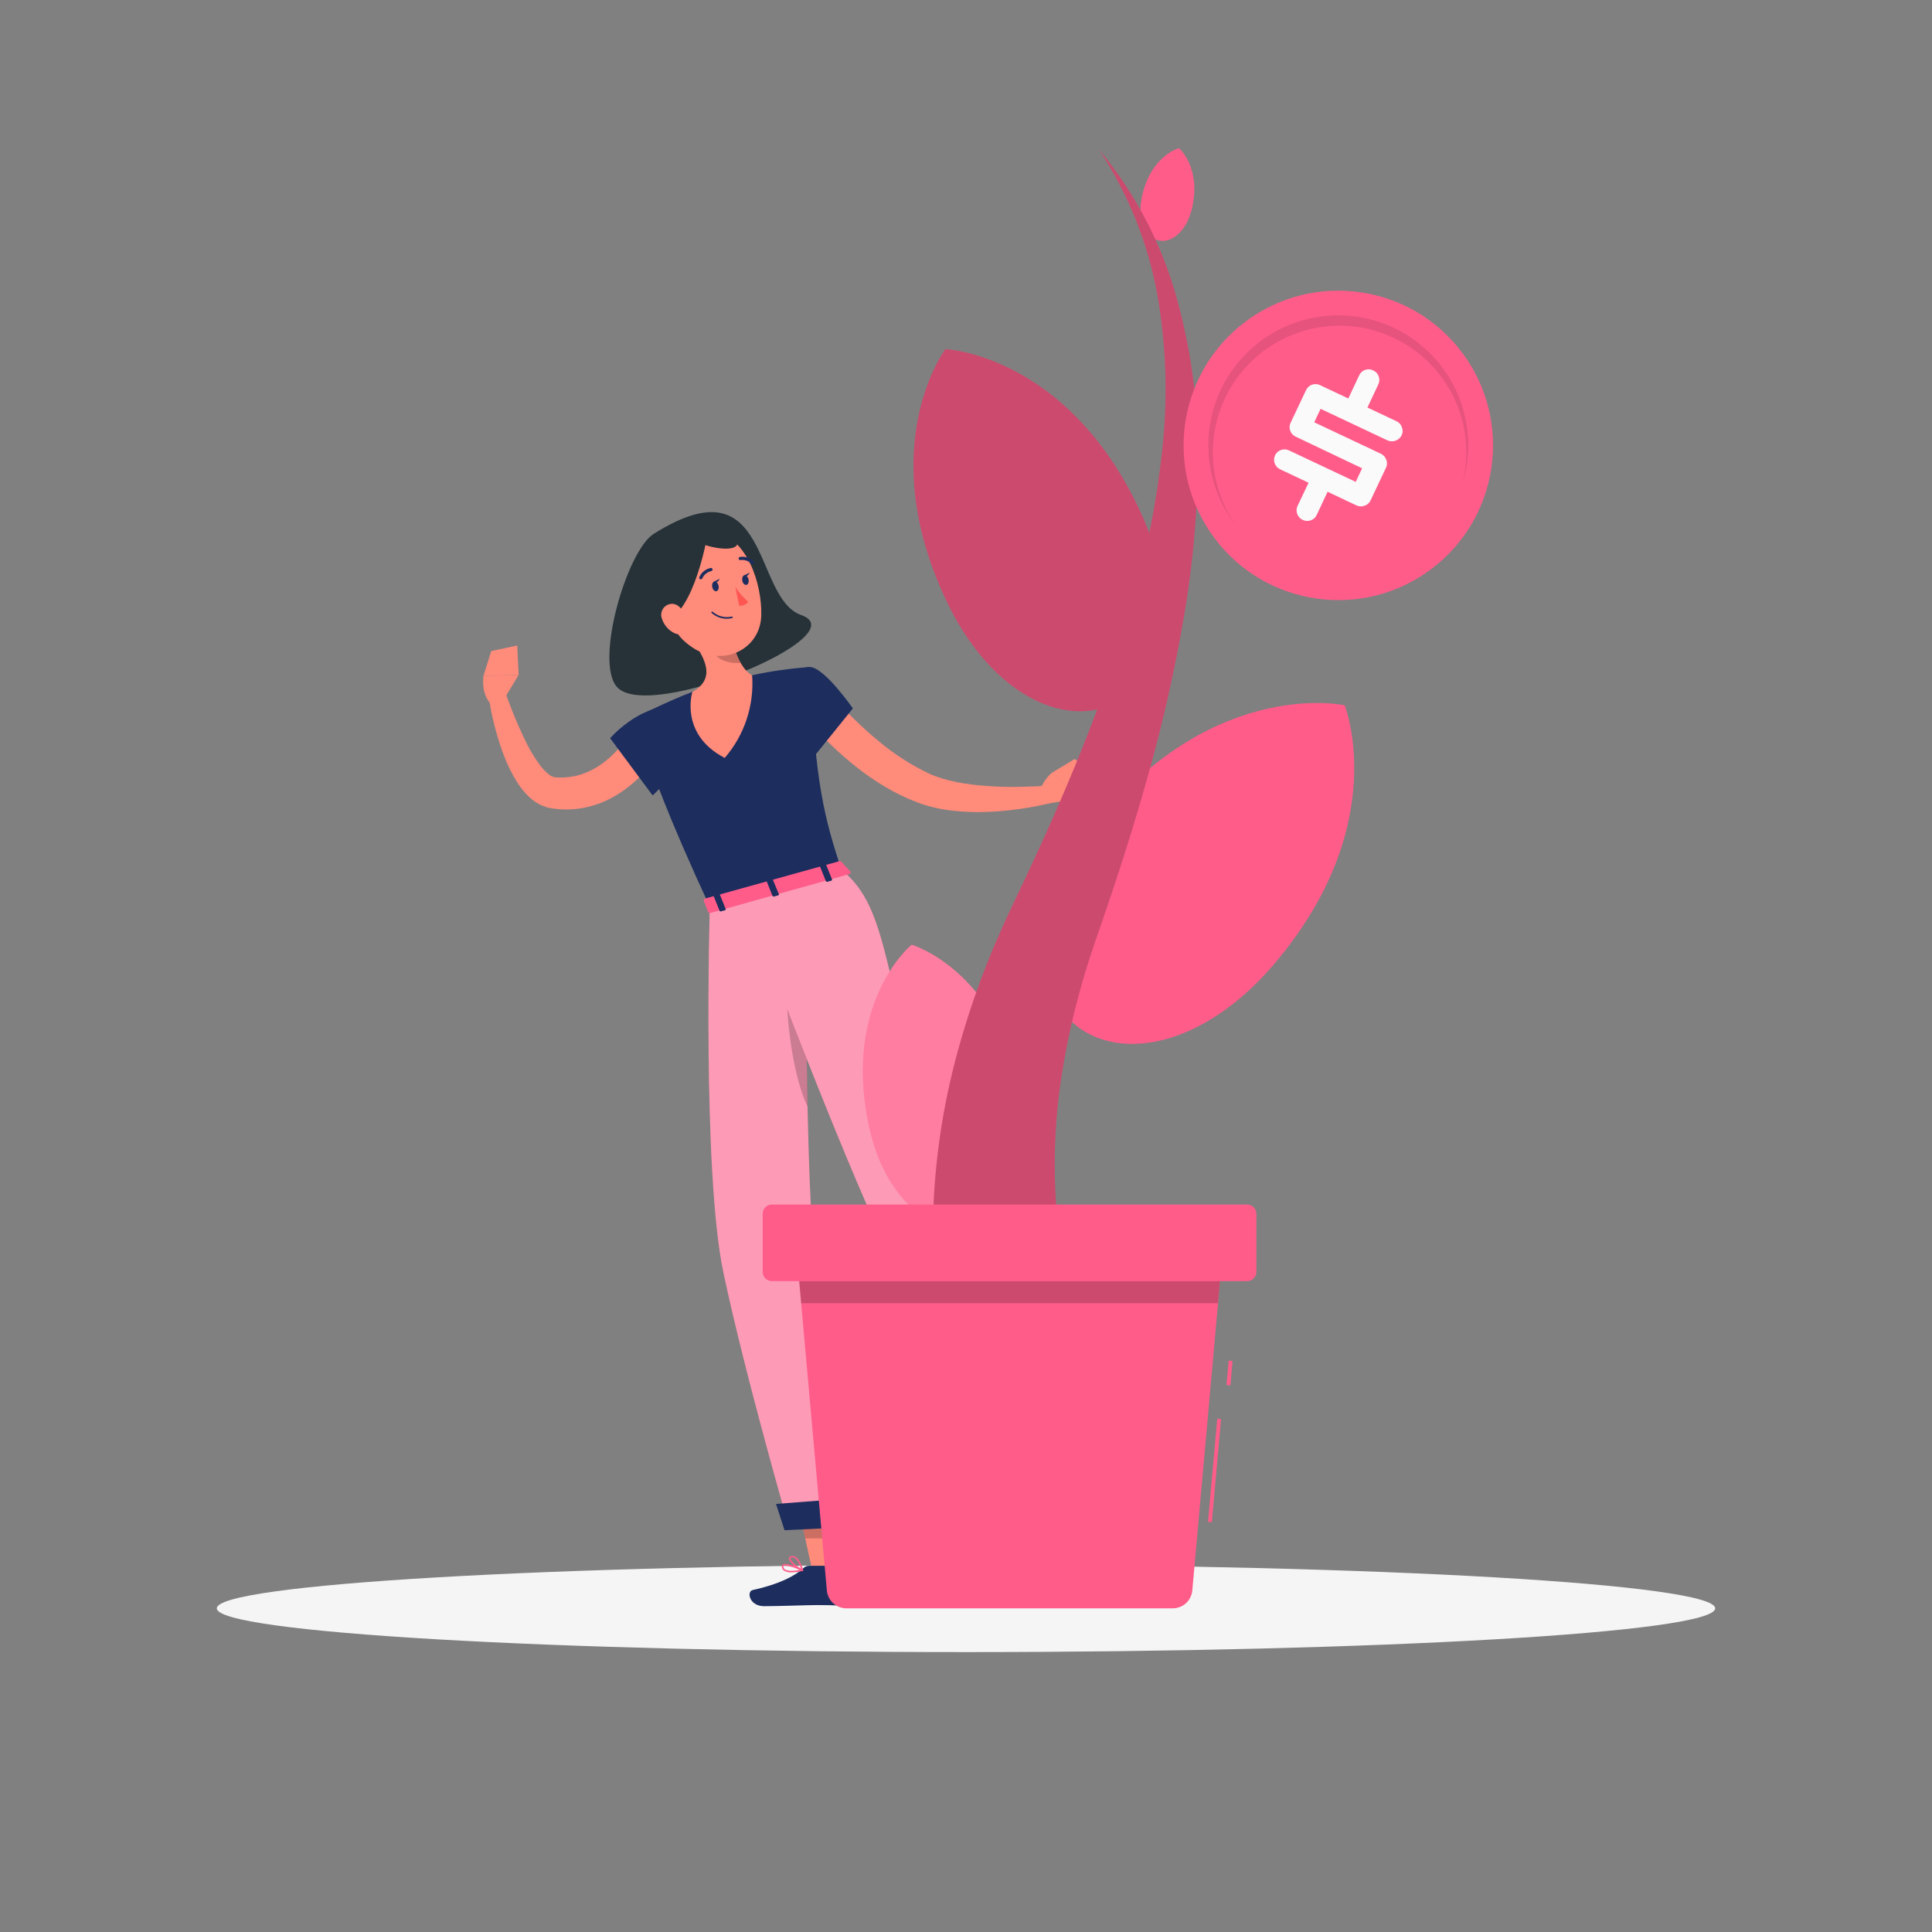 <svg width="86" height="86" viewBox="0 0 86 86" fill="none" xmlns="http://www.w3.org/2000/svg">
<rect x="0" y="0" width="86" height="86" fill="#808080" stroke="none"/>
<path d="M43 73.54C61.418 73.54 76.349 72.669 76.349 71.593C76.349 70.518 61.418 69.646 43 69.646C24.582 69.646 9.651 70.518 9.651 71.593C9.651 72.669 24.582 73.54 43 73.54Z" fill="#F5F5F5"/>
<path d="M35.662 27.377C33.478 26.612 34.352 20.459 29.097 23.765C27.907 24.515 26.462 29.441 27.46 30.576C28.855 32.174 38.241 28.28 35.662 27.377Z" fill="#263238"/>
<path d="M29.512 33.218C29.469 33.301 29.441 33.344 29.407 33.403L29.307 33.564C29.24 33.667 29.168 33.767 29.096 33.867C28.948 34.064 28.79 34.252 28.623 34.433C28.279 34.799 27.889 35.117 27.462 35.38C27.019 35.655 26.531 35.848 26.02 35.952C25.763 36.004 25.502 36.03 25.239 36.031C25.109 36.031 24.98 36.031 24.849 36.017L24.658 35.995L24.562 35.983L24.428 35.958C24.105 35.879 23.809 35.716 23.568 35.487C23.372 35.303 23.198 35.095 23.052 34.87C22.794 34.467 22.58 34.037 22.415 33.588C22.098 32.739 21.874 31.858 21.746 30.96L22.486 30.788C22.757 31.584 23.081 32.362 23.456 33.115C23.631 33.468 23.841 33.802 24.08 34.115C24.18 34.245 24.296 34.364 24.424 34.467C24.503 34.535 24.598 34.581 24.699 34.6L24.926 34.612C25.014 34.612 25.098 34.612 25.188 34.601C25.362 34.589 25.535 34.561 25.704 34.519C26.043 34.428 26.366 34.283 26.66 34.09C26.968 33.887 27.249 33.645 27.494 33.37C27.624 33.233 27.746 33.088 27.859 32.936C27.916 32.861 27.971 32.783 28.022 32.706L28.098 32.591L28.158 32.493L29.512 33.218Z" fill="#FF8B7B"/>
<path d="M29.928 31.431C28.38 31.431 27.16 32.862 27.16 32.862L29.052 35.408C29.052 35.408 30.578 33.973 30.741 33.161C30.903 32.315 30.857 31.426 29.928 31.431Z" fill="#1C2D5E"/>
<path d="M22.412 31.161L23.086 30.043L21.522 30.083C21.522 30.083 21.398 30.821 21.811 31.287L22.412 31.161Z" fill="#FF8B7B"/>
<path d="M23.024 28.734L21.868 28.98L21.522 30.083L23.086 30.043L23.024 28.734Z" fill="#FF8B7B"/>
<path d="M37.685 70.004L36.208 70.145L35.454 66.702L36.932 66.561L37.685 70.004Z" fill="#FF8B7B"/>
<path d="M51.098 65.546L49.978 66.542L47.314 64.27L48.432 63.274L51.098 65.546Z" fill="#FF8B7B"/>
<path d="M49.574 66.351L50.224 64.803C50.234 64.776 50.255 64.754 50.281 64.741C50.307 64.728 50.337 64.725 50.365 64.732L51.667 65.067C51.699 65.077 51.729 65.094 51.755 65.116C51.78 65.138 51.801 65.165 51.815 65.196C51.83 65.227 51.838 65.26 51.838 65.294C51.839 65.328 51.833 65.361 51.82 65.393C51.584 65.929 51.443 66.177 51.158 66.86C50.986 67.279 50.655 68.236 50.413 68.815C50.17 69.395 49.584 69.185 49.632 68.922C49.852 67.742 49.716 67.114 49.563 66.621C49.535 66.532 49.538 66.437 49.574 66.351V66.351Z" fill="#1C2D5E"/>
<path d="M36.022 69.698H37.799C37.831 69.698 37.862 69.709 37.887 69.728C37.913 69.748 37.931 69.775 37.94 69.806L38.325 71.211C38.335 71.245 38.337 71.28 38.33 71.314C38.324 71.348 38.309 71.38 38.288 71.407C38.267 71.435 38.24 71.457 38.209 71.472C38.177 71.487 38.143 71.494 38.108 71.493C37.487 71.483 37.185 71.447 36.404 71.447C35.922 71.447 34.684 71.497 34.016 71.497C33.349 71.497 33.23 70.84 33.5 70.78C34.704 70.515 35.392 70.147 35.771 69.796C35.839 69.732 35.929 69.697 36.022 69.698V69.698Z" fill="#1C2D5E"/>
<path opacity="0.2" d="M35.454 66.703L35.843 68.478H37.351L36.933 66.562L35.454 66.703Z" fill="black"/>
<path opacity="0.2" d="M48.433 63.274L47.314 64.27L48.688 65.441L49.808 64.445L48.433 63.274Z" fill="black"/>
<path d="M28.483 31.846C28.483 31.846 27.862 32.279 31.596 40.363L37.456 38.731C36.694 36.375 36.282 34.904 36.058 29.692C35.19 29.751 34.328 29.873 33.478 30.057C32.575 30.24 31.685 30.488 30.817 30.798C29.704 31.22 28.483 31.846 28.483 31.846Z" fill="#1C2D5E"/>
<path d="M32.381 27.135C32.451 28.038 32.725 29.653 33.48 30.059C33.528 30.722 33.445 31.388 33.236 32.02C33.027 32.651 32.695 33.235 32.26 33.738C30.227 32.682 30.819 30.8 30.819 30.8C31.71 30.306 31.488 29.605 31.135 28.985L32.381 27.135Z" fill="#FF8B7B"/>
<path opacity="0.2" d="M32.694 28.851L31.672 28.507C31.687 28.709 31.738 28.906 31.823 29.089C31.995 29.424 32.565 29.55 32.971 29.508C32.854 29.3 32.761 29.08 32.694 28.851V28.851Z" fill="black"/>
<path d="M29.412 26.19C29.808 27.623 29.944 28.237 30.833 28.829C32.173 29.716 33.846 28.918 33.887 27.396C33.925 26.02 33.273 23.913 31.73 23.634C31.39 23.571 31.04 23.596 30.712 23.707C30.385 23.817 30.091 24.01 29.858 24.266C29.626 24.522 29.463 24.833 29.385 25.17C29.307 25.507 29.316 25.858 29.412 26.19V26.19Z" fill="#FF8B7B"/>
<path d="M31.553 23.401C31.436 24.374 30.711 27.721 29.342 27.701C28.212 26.715 28.769 24.859 29.12 24.104C29.471 23.349 31.553 23.401 31.553 23.401Z" fill="#263238"/>
<path d="M30.977 24.09C31.665 24.457 33.019 24.617 32.804 24.058C32.589 23.499 32.651 23.026 31.718 23.046C30.786 23.067 30.977 24.09 30.977 24.09Z" fill="#263238"/>
<path d="M29.467 27.548C29.511 27.683 29.581 27.808 29.674 27.916C29.767 28.024 29.88 28.113 30.007 28.177C30.351 28.349 30.59 28.06 30.556 27.701C30.525 27.377 30.31 26.899 29.938 26.878C29.857 26.876 29.776 26.893 29.704 26.929C29.631 26.965 29.568 27.019 29.521 27.085C29.475 27.152 29.445 27.229 29.436 27.31C29.426 27.39 29.437 27.472 29.467 27.548V27.548Z" fill="#FF8B7B"/>
<path d="M31.596 40.363C31.596 40.363 31.253 52.2 32.207 56.669C33.193 61.313 35.119 67.962 35.119 67.962L37.926 67.826C37.926 67.826 36.567 59.398 36.237 55.804C35.783 50.85 35.893 39.168 35.893 39.168L31.596 40.363Z" fill="#FF5C8A"/>
<path opacity="0.4" d="M31.596 40.363C31.596 40.363 31.253 52.2 32.207 56.669C33.193 61.313 35.119 67.962 35.119 67.962L37.926 67.826C37.926 67.826 36.567 59.398 36.237 55.804C35.783 50.85 35.893 39.168 35.893 39.168L31.596 40.363Z" fill="#FAFAFA"/>
<path opacity="0.2" d="M35.879 43.621C35.442 42.525 35.059 41.922 35.019 43.014C34.919 45.324 35.322 47.964 35.952 49.273C35.903 47.316 35.888 45.317 35.879 43.621Z" fill="black"/>
<path d="M38.122 67.962L34.921 68.115L34.544 66.946L38.012 66.676L38.122 67.962Z" fill="#1C2D5E"/>
<path d="M33.144 39.932C33.144 39.932 36.737 49.601 39.164 54.94C41.12 59.254 48.053 65.279 48.053 65.279L49.629 63.948C49.629 63.948 44.617 57.078 43.265 54.144C38.934 44.782 40.064 40.816 37.46 38.722L33.144 39.932Z" fill="#FF5C8A"/>
<path opacity="0.4" d="M33.144 39.932C33.144 39.932 36.737 49.601 39.164 54.94C41.12 59.254 48.053 65.279 48.053 65.279L49.629 63.948C49.629 63.948 44.617 57.078 43.265 54.144C38.934 44.782 40.064 40.816 37.46 38.722L33.144 39.932Z" fill="#FAFAFA"/>
<path d="M49.756 63.932L47.995 65.487L47.099 64.839L49.175 63.069L49.756 63.932Z" fill="#1C2D5E"/>
<path d="M37.448 38.356L37.859 38.807C37.89 38.843 37.859 38.898 37.785 38.915L31.641 40.635C31.588 40.651 31.536 40.635 31.524 40.604L31.325 40.088C31.311 40.052 31.349 40.009 31.407 39.992L37.34 38.341C37.357 38.334 37.377 38.331 37.396 38.334C37.415 38.337 37.433 38.344 37.448 38.356V38.356Z" fill="#FF5C8A"/>
<path d="M36.836 39.249L36.996 39.204C37.027 39.196 37.045 39.173 37.039 39.153L36.774 38.492C36.774 38.473 36.734 38.465 36.703 38.473L36.543 38.518C36.512 38.526 36.492 38.549 36.5 38.569L36.765 39.23C36.772 39.249 36.808 39.257 36.836 39.249Z" fill="#1C2D5E"/>
<path d="M32.102 40.566L32.262 40.521C32.293 40.513 32.314 40.49 32.305 40.47L32.04 39.809C32.04 39.791 32.001 39.782 31.97 39.791L31.81 39.835C31.779 39.844 31.76 39.866 31.767 39.887L32.032 40.547C32.038 40.566 32.071 40.575 32.102 40.566Z" fill="#1C2D5E"/>
<path d="M34.469 39.904L34.629 39.859C34.66 39.859 34.678 39.828 34.672 39.808L34.4 39.151C34.4 39.132 34.36 39.123 34.329 39.132L34.169 39.176C34.139 39.176 34.12 39.207 34.126 39.228L34.391 39.889C34.4 39.904 34.438 39.916 34.469 39.904Z" fill="#1C2D5E"/>
<path d="M31.705 26.132C31.729 26.251 31.813 26.333 31.889 26.316C31.965 26.299 32.009 26.191 31.985 26.074C31.961 25.957 31.877 25.872 31.799 25.888C31.722 25.903 31.679 26.013 31.705 26.132Z" fill="#1C2D5E"/>
<path d="M33.041 25.85C33.065 25.968 33.148 26.051 33.225 26.035C33.302 26.02 33.345 25.91 33.32 25.791C33.294 25.673 33.213 25.59 33.136 25.607C33.058 25.624 33.024 25.733 33.041 25.85Z" fill="#1C2D5E"/>
<path d="M33.103 25.628L33.369 25.487C33.369 25.487 33.27 25.731 33.103 25.628Z" fill="#1C2D5E"/>
<path d="M32.73 26.128C32.892 26.376 33.088 26.6 33.311 26.794C33.26 26.851 33.198 26.896 33.127 26.926C33.057 26.955 32.981 26.969 32.905 26.966L32.73 26.128Z" fill="#FF5652"/>
<path d="M32.601 27.51C32.607 27.506 32.611 27.5 32.613 27.494C32.616 27.487 32.616 27.48 32.615 27.474C32.614 27.469 32.613 27.464 32.61 27.46C32.608 27.456 32.604 27.453 32.6 27.45C32.596 27.448 32.592 27.446 32.587 27.445C32.583 27.444 32.578 27.445 32.573 27.446C32.427 27.48 32.274 27.479 32.128 27.443C31.982 27.407 31.846 27.337 31.732 27.24C31.729 27.235 31.726 27.231 31.721 27.228C31.716 27.226 31.711 27.224 31.706 27.223C31.7 27.223 31.695 27.223 31.69 27.225C31.685 27.227 31.68 27.23 31.676 27.233C31.672 27.237 31.67 27.242 31.668 27.247C31.666 27.252 31.665 27.258 31.666 27.263C31.667 27.268 31.668 27.273 31.671 27.278C31.674 27.283 31.678 27.287 31.683 27.29C31.804 27.397 31.95 27.474 32.107 27.513C32.265 27.552 32.429 27.553 32.587 27.515L32.601 27.51Z" fill="#1C2D5E"/>
<path d="M31.237 25.774C31.247 25.768 31.256 25.758 31.261 25.747C31.297 25.665 31.351 25.593 31.42 25.537C31.489 25.48 31.57 25.441 31.657 25.422C31.666 25.421 31.675 25.417 31.683 25.413C31.691 25.408 31.698 25.402 31.704 25.394C31.709 25.387 31.713 25.378 31.716 25.369C31.718 25.36 31.719 25.351 31.718 25.342C31.716 25.332 31.713 25.323 31.709 25.316C31.704 25.307 31.698 25.3 31.69 25.295C31.683 25.289 31.674 25.285 31.665 25.282C31.656 25.28 31.647 25.279 31.638 25.281C31.527 25.303 31.423 25.351 31.335 25.422C31.247 25.492 31.177 25.583 31.132 25.687C31.125 25.701 31.123 25.717 31.127 25.732C31.13 25.747 31.138 25.761 31.15 25.771C31.162 25.781 31.177 25.787 31.193 25.788C31.209 25.788 31.224 25.784 31.237 25.774V25.774Z" fill="#1C2D5E"/>
<path d="M33.54 25.097H33.55C33.563 25.083 33.571 25.065 33.571 25.046C33.571 25.027 33.563 25.009 33.55 24.995C33.471 24.915 33.374 24.855 33.267 24.819C33.16 24.783 33.046 24.774 32.934 24.791C32.916 24.795 32.9 24.806 32.89 24.822C32.879 24.838 32.876 24.857 32.88 24.876C32.884 24.894 32.895 24.91 32.911 24.92C32.927 24.93 32.947 24.934 32.965 24.93C33.054 24.918 33.144 24.927 33.229 24.957C33.313 24.987 33.389 25.036 33.45 25.102C33.464 25.111 33.48 25.116 33.496 25.115C33.512 25.114 33.528 25.108 33.54 25.097Z" fill="#1C2D5E"/>
<path d="M37.111 31.044C37.243 31.197 37.408 31.376 37.563 31.543C37.718 31.71 37.885 31.875 38.05 32.037C38.382 32.358 38.722 32.673 39.082 32.965C39.772 33.55 40.534 34.043 41.35 34.433C42.107 34.777 43.027 34.923 43.951 34.988C44.415 35.023 44.887 35.035 45.36 35.026C45.833 35.017 46.314 34.998 46.775 34.962L46.915 35.709C45.939 35.959 44.94 36.104 43.934 36.141C43.417 36.16 42.9 36.142 42.386 36.084C41.849 36.026 41.322 35.901 40.816 35.712C40.325 35.524 39.851 35.294 39.4 35.024C38.957 34.762 38.532 34.469 38.129 34.149C37.729 33.834 37.345 33.499 36.98 33.144C36.796 32.972 36.619 32.785 36.443 32.599C36.268 32.413 36.099 32.231 35.927 32.011L37.111 31.044Z" fill="#FF8B7B"/>
<path d="M46.583 35.776L48.063 35.544L46.842 34.379C46.842 34.379 46.261 34.851 46.261 35.473L46.583 35.776Z" fill="#FF8B7B"/>
<path d="M48.862 34.371L47.831 33.789L46.841 34.388L48.064 35.551L48.862 34.371Z" fill="#FF8B7B"/>
<path d="M36.058 29.692C36.696 29.708 37.964 31.533 37.964 31.533L36.139 33.795C36.139 33.795 35.076 32.305 35.107 31.478C35.148 30.616 35.332 29.675 36.058 29.692Z" fill="#1C2D5E"/>
<path d="M49.292 67.164C49.274 67.158 49.257 67.15 49.24 67.14C49.221 67.13 49.204 67.115 49.193 67.097C49.181 67.078 49.175 67.057 49.175 67.035C49.175 66.844 49.615 66.538 49.667 66.504C49.672 66.5 49.679 66.498 49.686 66.498C49.692 66.498 49.699 66.5 49.705 66.504C49.711 66.507 49.715 66.513 49.718 66.519C49.721 66.526 49.723 66.533 49.722 66.54C49.689 66.736 49.608 67.078 49.436 67.157C49.414 67.168 49.389 67.174 49.365 67.175C49.34 67.177 49.315 67.173 49.292 67.164V67.164ZM49.636 66.612C49.464 66.739 49.244 66.934 49.245 67.034C49.245 67.047 49.245 67.063 49.276 67.078C49.294 67.092 49.316 67.101 49.339 67.103C49.361 67.106 49.384 67.103 49.405 67.094C49.5 67.051 49.582 66.874 49.636 66.612V66.612Z" fill="#FF5C8A"/>
<path d="M49.072 66.712C49.058 66.707 49.044 66.701 49.032 66.693C49.009 66.677 48.992 66.653 48.983 66.626C48.975 66.599 48.977 66.57 48.987 66.543C48.994 66.517 49.007 66.493 49.025 66.473C49.042 66.452 49.064 66.436 49.089 66.425C49.285 66.33 49.684 66.493 49.699 66.5C49.705 66.503 49.71 66.507 49.714 66.512C49.718 66.517 49.721 66.522 49.721 66.529C49.722 66.535 49.722 66.541 49.719 66.547C49.717 66.553 49.713 66.558 49.708 66.562C49.52 66.686 49.295 66.739 49.072 66.712V66.712ZM49.596 66.54C49.447 66.474 49.28 66.456 49.12 66.49C49.104 66.497 49.089 66.507 49.078 66.52C49.067 66.533 49.059 66.549 49.054 66.566C49.042 66.609 49.054 66.626 49.072 66.635C49.159 66.693 49.448 66.635 49.608 66.543L49.596 66.54Z" fill="#FF5C8A"/>
<path d="M35.234 69.992C35.114 70 34.994 69.971 34.89 69.909C34.863 69.889 34.841 69.864 34.826 69.834C34.81 69.804 34.801 69.771 34.801 69.737C34.799 69.719 34.802 69.7 34.81 69.683C34.818 69.666 34.83 69.652 34.845 69.641C35.005 69.533 35.611 69.813 35.731 69.863C35.738 69.867 35.743 69.872 35.746 69.878C35.75 69.885 35.751 69.892 35.75 69.9C35.749 69.907 35.746 69.914 35.741 69.919C35.736 69.925 35.73 69.928 35.723 69.93C35.562 69.968 35.399 69.989 35.234 69.992ZM34.95 69.686C34.926 69.684 34.903 69.689 34.882 69.7C34.873 69.7 34.866 69.713 34.868 69.734C34.868 69.757 34.873 69.78 34.884 69.801C34.895 69.822 34.911 69.839 34.93 69.853C35.035 69.932 35.274 69.942 35.597 69.882C35.393 69.784 35.175 69.718 34.95 69.686V69.686Z" fill="#FF5C8A"/>
<path d="M35.712 69.932H35.699C35.499 69.849 35.093 69.526 35.117 69.357C35.117 69.321 35.147 69.275 35.238 69.264C35.582 69.222 35.74 69.863 35.754 69.891C35.755 69.897 35.755 69.904 35.753 69.91C35.751 69.917 35.747 69.922 35.742 69.927C35.737 69.93 35.733 69.931 35.727 69.932C35.722 69.933 35.717 69.933 35.712 69.932V69.932ZM35.27 69.33H35.246C35.208 69.33 35.19 69.345 35.186 69.363C35.174 69.459 35.453 69.715 35.657 69.829C35.604 69.676 35.484 69.33 35.27 69.33Z" fill="#FF5C8A"/>
<path d="M31.766 25.901L32.033 25.761C32.033 25.761 31.935 26.013 31.766 25.901Z" fill="#1C2D5E"/>
<path d="M40.58 42.052C40.58 42.052 37.523 44.548 38.66 50.042C39.331 53.28 41.352 54.928 43.122 54.569C44.892 54.209 46.111 51.904 45.465 48.66C44.376 43.16 40.58 42.052 40.58 42.052Z" fill="#FF5C8A"/>
<path opacity="0.2" d="M40.58 42.052C40.58 42.052 37.523 44.548 38.66 50.042C39.331 53.28 41.352 54.928 43.122 54.569C44.892 54.209 46.111 51.904 45.465 48.66C44.376 43.16 40.58 42.052 40.58 42.052Z" fill="white"/>
<path d="M59.856 31.395C59.856 31.395 54.244 30.148 48.98 36.397C45.884 40.083 45.814 43.881 47.819 45.582C49.825 47.283 53.562 46.603 56.693 42.941C61.994 36.731 59.856 31.395 59.856 31.395Z" fill="#FF5C8A"/>
<path d="M52.477 6.593C52.477 6.593 51.223 6.937 50.835 8.744C50.604 9.811 50.995 10.576 51.576 10.704C52.157 10.831 52.831 10.299 53.069 9.236C53.471 7.432 52.477 6.593 52.477 6.593Z" fill="#FF5C8A"/>
<path d="M42.535 62.193C41.815 59.636 41.477 56.987 41.531 54.331C41.587 51.755 41.965 49.196 42.656 46.713C42.99 45.5 43.386 44.304 43.843 43.131C44.068 42.548 44.309 41.973 44.56 41.411C44.68 41.123 44.818 40.846 44.945 40.564L45.138 40.155L45.325 39.76C46.328 37.653 47.283 35.532 48.144 33.38C49.012 31.235 49.766 29.046 50.403 26.822C51.041 24.604 51.487 22.336 51.736 20.041C51.991 17.744 51.919 15.423 51.523 13.146C51.108 10.837 50.227 8.637 48.934 6.68C50.467 8.522 51.608 10.656 52.288 12.953C52.969 15.276 53.317 17.684 53.32 20.105C53.329 22.526 53.128 24.943 52.72 27.329C52.319 29.706 51.792 32.06 51.139 34.381C50.499 36.7 49.763 38.986 48.982 41.244L48.836 41.667L48.762 41.879L48.695 42.078C48.609 42.346 48.513 42.609 48.433 42.878C48.261 43.413 48.11 43.948 47.969 44.486C47.685 45.553 47.455 46.633 47.281 47.723C46.937 49.849 46.86 52.009 47.052 54.154C47.24 56.222 47.734 58.251 48.516 60.174L42.535 62.193Z" fill="#FF5C8A"/>
<path opacity="0.2" d="M42.535 62.193C41.815 59.636 41.477 56.987 41.531 54.331C41.587 51.755 41.965 49.196 42.656 46.713C42.99 45.5 43.386 44.304 43.843 43.131C44.068 42.548 44.309 41.973 44.56 41.411C44.68 41.123 44.818 40.846 44.945 40.564L45.138 40.155L45.325 39.76C46.328 37.653 47.283 35.532 48.144 33.38C49.012 31.235 49.766 29.046 50.403 26.822C51.041 24.604 51.487 22.336 51.736 20.041C51.991 17.744 51.919 15.423 51.523 13.146C51.108 10.837 50.227 8.637 48.934 6.68C50.467 8.522 51.608 10.656 52.288 12.953C52.969 15.276 53.317 17.684 53.32 20.105C53.329 22.526 53.128 24.943 52.72 27.329C52.319 29.706 51.792 32.06 51.139 34.381C50.499 36.7 49.763 38.986 48.982 41.244L48.836 41.667L48.762 41.879L48.695 42.078C48.609 42.346 48.513 42.609 48.433 42.878C48.261 43.413 48.11 43.948 47.969 44.486C47.685 45.553 47.455 46.633 47.281 47.723C46.937 49.849 46.86 52.009 47.052 54.154C47.24 56.222 47.734 58.251 48.516 60.174L42.535 62.193Z" fill="black"/>
<path d="M54.391 56.044L54.219 58.012L53.074 70.797C53.054 71.014 52.954 71.217 52.793 71.364C52.632 71.511 52.422 71.593 52.203 71.593H37.676C37.458 71.593 37.248 71.511 37.087 71.364C36.926 71.216 36.826 71.014 36.806 70.797L35.662 58.012L35.49 56.044H54.391Z" fill="#FF5C8A"/>
<path d="M54.183 63.154L53.773 67.744L53.944 67.759L54.354 63.169L54.183 63.154Z" fill="#FF5C8A"/>
<path d="M54.694 60.564L54.596 61.653L54.768 61.669L54.866 60.58L54.694 60.564Z" fill="#FF5C8A"/>
<path d="M42.085 15.54C42.085 15.54 38.841 19.859 42.148 26.784C44.099 30.867 47.324 32.393 49.556 31.337C51.789 30.281 52.652 26.818 50.736 22.721C47.48 15.773 42.085 15.54 42.085 15.54Z" fill="#FF5C8A"/>
<path opacity="0.2" d="M42.085 15.54C42.085 15.54 38.841 19.859 42.148 26.784C44.099 30.867 47.324 32.393 49.556 31.337C51.789 30.281 52.652 26.818 50.736 22.721C47.48 15.773 42.085 15.54 42.085 15.54Z" fill="black"/>
<path opacity="0.2" d="M54.392 56.044L54.214 58.012H35.663L35.485 56.044H54.392Z" fill="black"/>
<path d="M55.515 53.618H34.36C34.133 53.618 33.949 53.802 33.949 54.029V56.617C33.949 56.844 34.133 57.028 34.36 57.028H55.515C55.742 57.028 55.926 56.844 55.926 56.617V54.029C55.926 53.802 55.742 53.618 55.515 53.618Z" fill="#FF5C8A"/>
<path d="M63.714 25.329C66.753 23.042 67.363 18.724 65.076 15.685C62.789 12.646 58.472 12.036 55.432 14.323C52.393 16.61 51.783 20.927 54.07 23.966C56.357 27.006 60.675 27.616 63.714 25.329Z" fill="#FF5C8A"/>
<path opacity="0.1" d="M65.097 21.533C65.33 20.616 65.329 19.656 65.095 18.74C64.86 17.824 64.399 16.982 63.754 16.291C63.108 15.6 62.3 15.082 61.402 14.784C60.504 14.487 59.546 14.421 58.616 14.591C57.686 14.76 56.813 15.161 56.079 15.756C55.344 16.352 54.77 17.122 54.411 17.996C54.052 18.871 53.918 19.822 54.022 20.762C54.126 21.701 54.465 22.6 55.007 23.375C54.396 22.59 53.998 21.661 53.851 20.678C53.703 19.694 53.812 18.689 54.166 17.76C54.521 16.831 55.109 16.009 55.874 15.373C56.638 14.737 57.554 14.309 58.532 14.131C59.511 13.952 60.518 14.029 61.459 14.353C62.398 14.678 63.239 15.239 63.899 15.983C64.559 16.727 65.016 17.629 65.225 18.601C65.435 19.573 65.391 20.583 65.097 21.533V21.533Z" fill="black"/>
<path d="M61.695 20.822L61.007 22.279C60.98 22.334 60.943 22.384 60.897 22.424C60.851 22.464 60.797 22.495 60.738 22.513C60.68 22.535 60.618 22.545 60.556 22.542C60.494 22.539 60.433 22.523 60.377 22.496L59.096 21.89L58.611 22.922C58.586 22.978 58.549 23.029 58.503 23.07C58.458 23.111 58.404 23.142 58.346 23.162C58.289 23.182 58.228 23.191 58.167 23.188C58.106 23.186 58.047 23.171 57.992 23.144C57.934 23.119 57.883 23.082 57.841 23.036C57.798 22.99 57.765 22.936 57.744 22.878C57.722 22.82 57.712 22.759 57.714 22.697C57.717 22.636 57.732 22.575 57.759 22.52L58.249 21.488L56.978 20.888C56.867 20.834 56.782 20.739 56.74 20.624C56.699 20.508 56.705 20.38 56.757 20.268C56.809 20.157 56.904 20.071 57.019 20.03C57.135 19.988 57.263 19.994 57.374 20.047L60.348 21.45L60.633 20.845L57.673 19.436C57.617 19.411 57.567 19.374 57.526 19.329C57.484 19.284 57.452 19.231 57.431 19.174C57.41 19.116 57.401 19.055 57.404 18.993C57.407 18.932 57.423 18.872 57.45 18.817L58.138 17.365C58.163 17.309 58.2 17.259 58.245 17.218C58.29 17.177 58.343 17.145 58.401 17.124C58.458 17.104 58.52 17.095 58.581 17.098C58.642 17.101 58.702 17.116 58.757 17.143L60.018 17.738L60.503 16.706C60.529 16.649 60.566 16.598 60.612 16.556C60.659 16.514 60.714 16.482 60.773 16.462C60.832 16.442 60.895 16.435 60.958 16.44C61.02 16.445 61.081 16.463 61.136 16.493C61.191 16.518 61.24 16.554 61.281 16.598C61.321 16.643 61.352 16.696 61.371 16.753C61.393 16.81 61.402 16.871 61.399 16.933C61.397 16.994 61.381 17.054 61.354 17.109L60.869 18.141L62.161 18.75C62.217 18.776 62.268 18.813 62.31 18.859C62.352 18.905 62.383 18.959 62.403 19.018C62.426 19.075 62.437 19.136 62.436 19.197C62.434 19.258 62.419 19.319 62.393 19.374C62.338 19.487 62.24 19.574 62.122 19.616C62.003 19.659 61.873 19.653 61.758 19.601L58.784 18.198L58.502 18.798L61.464 20.196C61.521 20.222 61.572 20.259 61.614 20.305C61.656 20.351 61.688 20.405 61.708 20.465C61.732 20.522 61.742 20.583 61.74 20.645C61.738 20.706 61.722 20.767 61.695 20.822Z" fill="#FAFAFA"/>
</svg>
